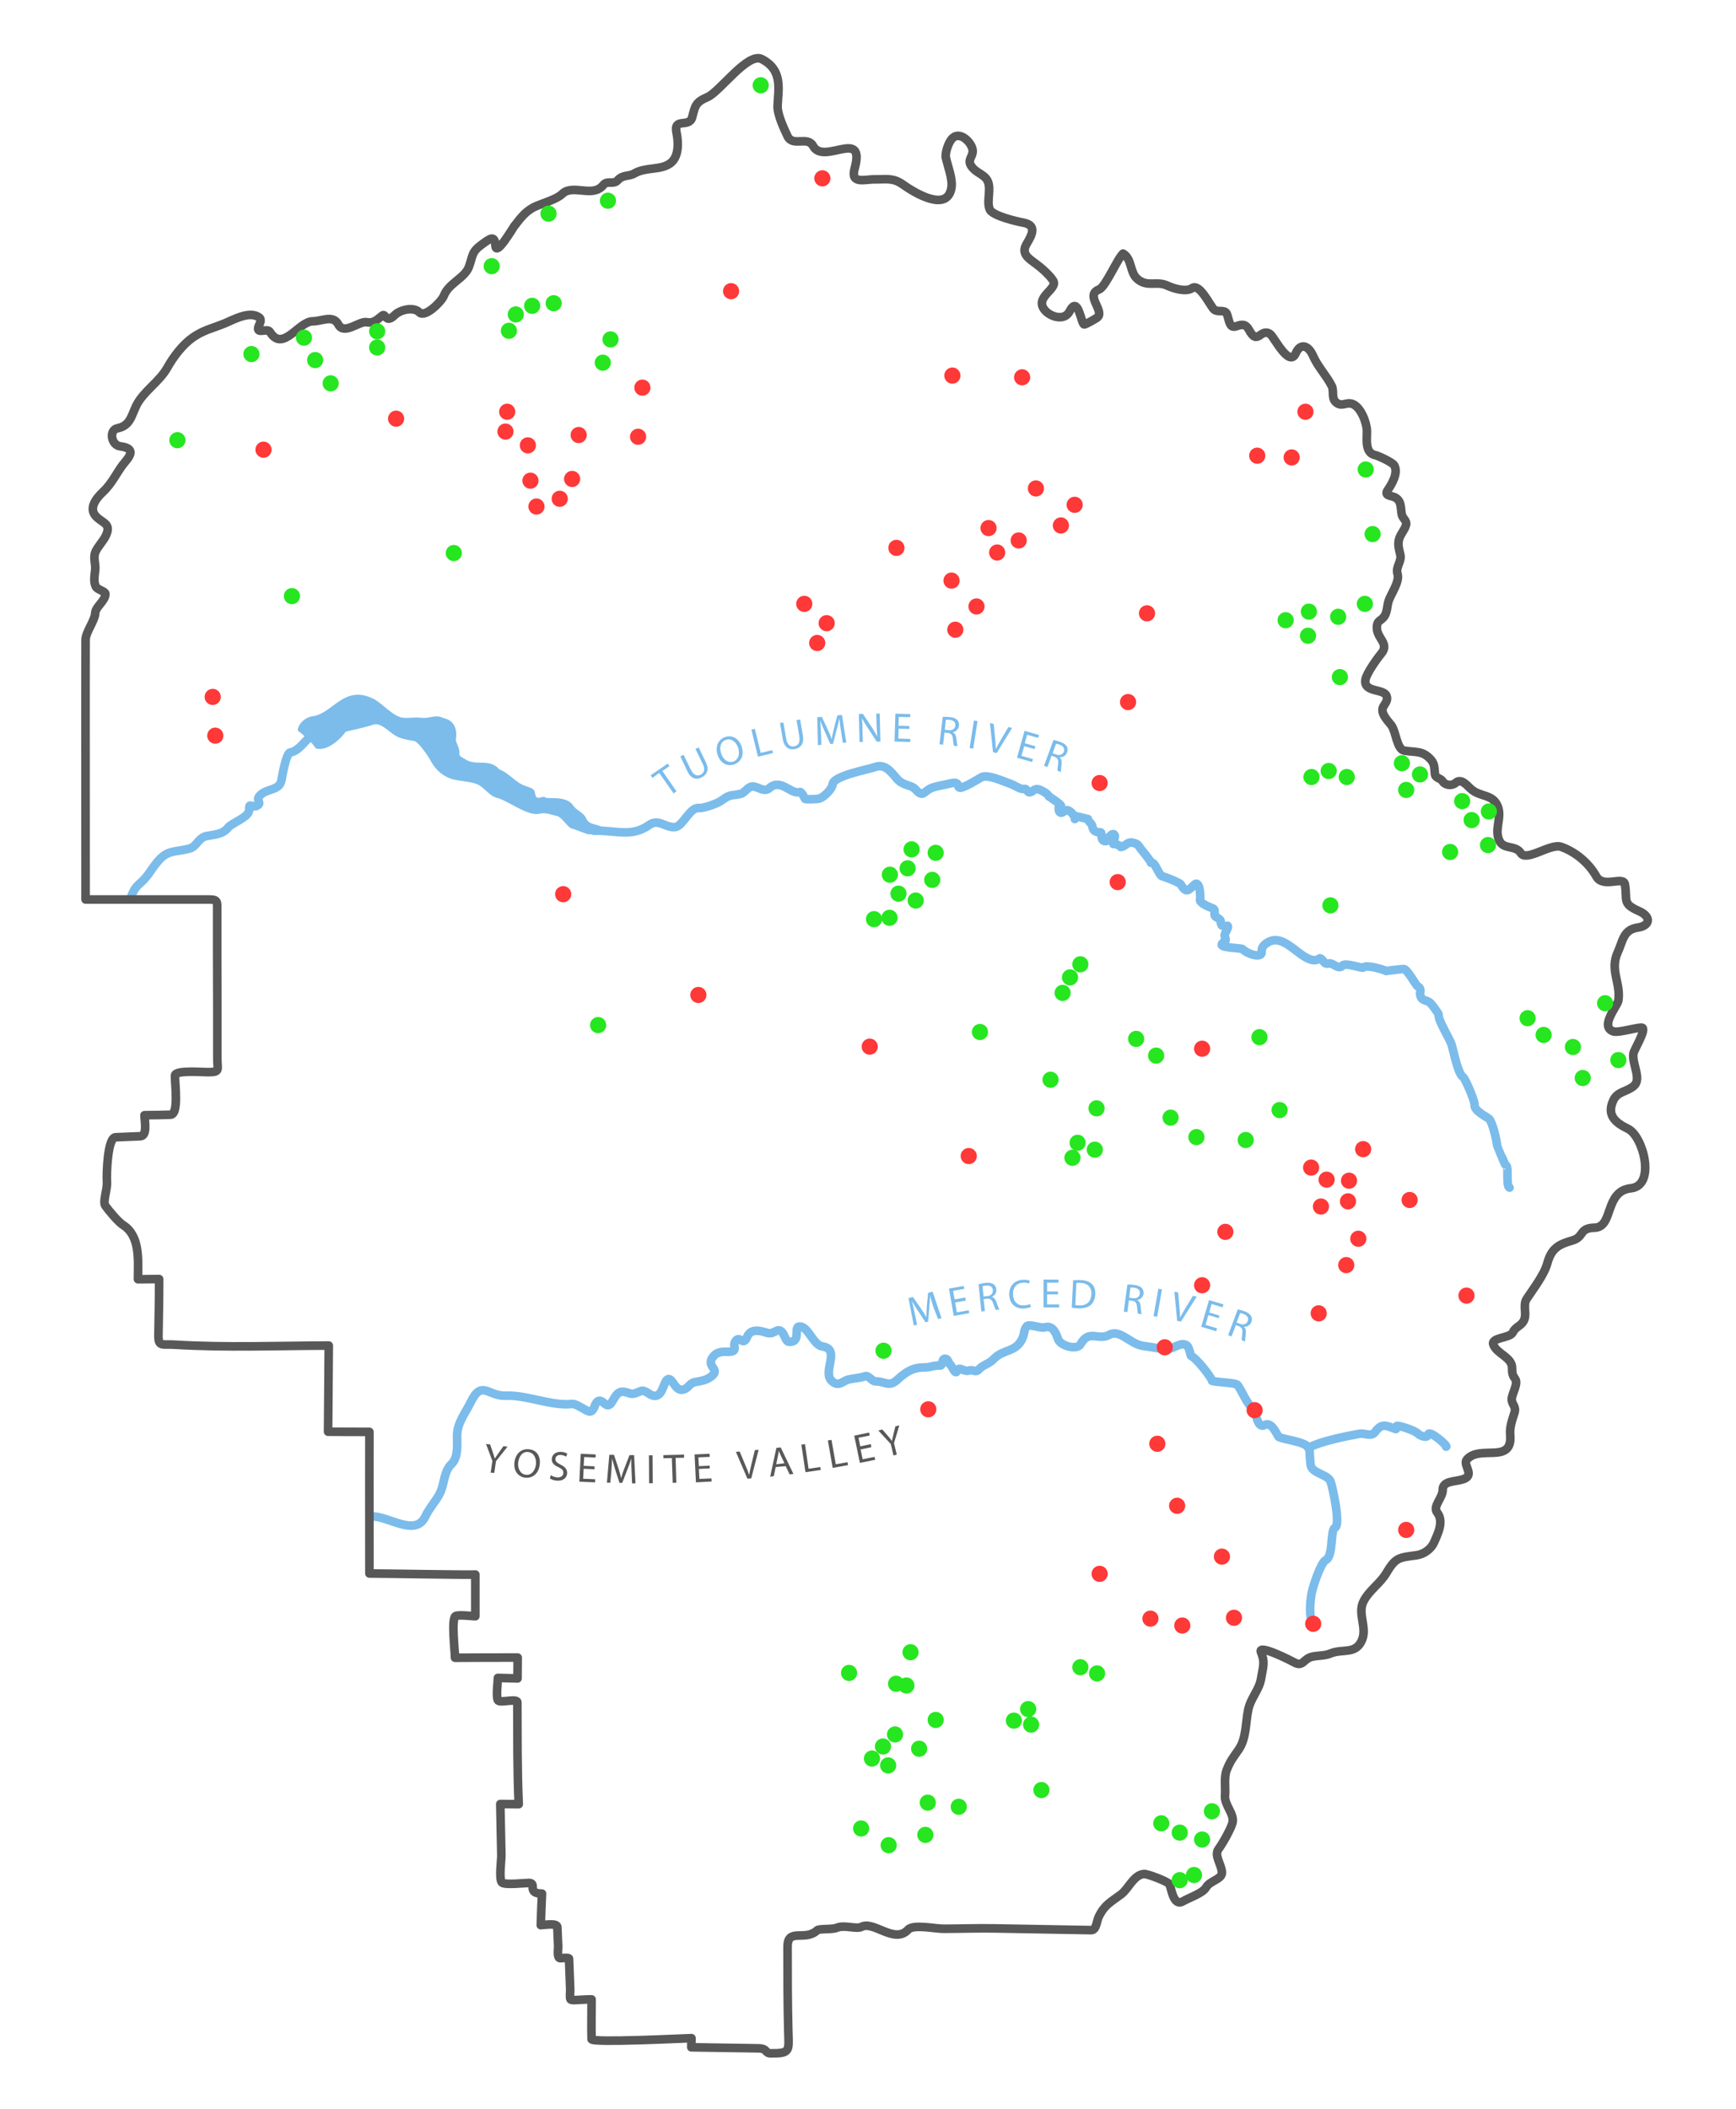 <?xml version="1.0" encoding="utf-8"?>
<!-- Generator: Adobe Illustrator 17.1.0, SVG Export Plug-In . SVG Version: 6.00 Build 0)  -->
<!DOCTYPE svg PUBLIC "-//W3C//DTD SVG 1.1//EN" "http://www.w3.org/Graphics/SVG/1.1/DTD/svg11.dtd">
<svg version="1.1" id="Layer_1" xmlns="http://www.w3.org/2000/svg" xmlns:xlink="http://www.w3.org/1999/xlink" x="0px" y="0px"
	 viewBox="0 0 1008 1224" enable-background="new 0 0 1008 1224" xml:space="preserve">
<g>
	<g>
		<path fill="#7BBCEB" d="M259.7,417.5c4.1,1.7,5.9,5.9,5,11.8c-0.2,1.7,2.5,4.8,2,8.3c-0.2,1.4,2.1,2.2,3.3,3c6.4,4.4,14-0.8,20,6
			c6.2,2.4,9.2,7.8,15.7,9.8c3.7,1.2,4.7,1.8,5,4.2c0.7,5,4.2,0.7,6,2.3c1.1,1,12.2-1.3,16,4.5c1.9,2.9,6.2,4.3,7.5,7.3
			c1.2,2.9,3.2,3.3,6.5,4.2c8.7,2.4-1.7,6-5,5.3c-0.1,0.4-8.3-3.1-9.7-3.3c-2.3-0.4-5.7-6.7-8.7-7.3c-3.4-0.7-6.4-2.2-10-1.3
			c-6.9,1.7-18.2-7.6-25-9.3c-4.4-1.1-7.4-6.5-11.7-8c-3.9-1.4-9.4-1.6-13.7-2.7c-4.8-1.2-9.9-5.1-12.7-10.5
			c-1.1-2.2-7.1-11.2-9.7-11.7c-3.9-0.7-7.8-1.1-11.4-3.4c-3.4-2.1-8.2-7.6-12.4-6.1c-4.2,1.5-8.2,2.2-16,4.1
			c-3.3,4.9-11.5,11.8-17.5,9.6c-1.8-3.8-11.5-11.3-10.3-10.2c0-3.8,4.2-7.8,8.8-8.4c11.6-1.6,18.1-18.6,35.1-10.1
			c5.3,2.6,11.3,10.3,17.2,11c3.5,0.4,7-0.5,10.3,0c4.1,0.6,7.3-1.3,10.8-0.7L259.7,417.5z"/>
		<path fill="none" stroke="#7BBCEB" stroke-width="5" stroke-linecap="round" stroke-linejoin="round" d="M180.8,427
			c-3.2,2.2-7.1,8.9-12.2,9.7c-2.5,0.4-4.7,13.6-5.2,16.3c-1.3,6.4-9.4,4.3-13.1,9.5c-1.6,2.3,2.2,3.7-1.4,5.3
			c-2.4,1.1-4.5-2.3-4.2,2c0.3,4.5-10.2,7.8-12.3,10.6c-3,3.9-7.9,4-12.2,4.8c-5.3,1-5.8,6.3-10.4,7.4c-8.2,2.1-12.4,0.6-18,7.2
			c-4.4,5.1-5.5,8.6-10.5,12.9c-1.7,1.5-2.9,2.7-4.2,5.5c-1.7,3.7,0.3,0-0.7,3.4"/>
		<path fill="none" stroke="#7BBCEB" stroke-width="5" stroke-linecap="round" stroke-linejoin="round" d="M344.9,482.2
			c12.3-0.5,21.7,4.1,32.1-3.4c5.5-3.9,9.8,2.1,15.3,1.2c4.3-0.7,8.3-11.5,13.4-11c2.5,0.3,10.8-2.5,13.3-4.4
			c5.4-3.9,5.2-2.5,11-3.8c2.5-0.6,4.2-4.2,6.9-4.3c3.7,0,6.6,3.8,10,0.8c6.5-5.7,12.4,4.1,17.6,2.4c0.9-0.3,2.6,3.5,3,4
			c0.3,0.5,7.6,0,7.2,0c3.5-0.2,8.7-6.2,8.7-8.3c0.2-5.1,20.2-8.6,24.7-10.2c5.6-2,9,2.4,12.6,6.7c3.6,4.3,8.4,3.5,10.8,6.2
			c4.9,5.5,4.7,0.8,10.1-1c3.3-1.1,6.9-1.5,10.3-2.4c5.8-1.4,3.6,2.2,5.4,2.5c2.3,0.3,10.5-4.9,12.6-6.1c3.5-1.9,13.4,2.7,17.2,4
			c2.2,0.8,5.5,3.3,7.7,2.8c1.5-0.3,1.6,2,3,2c1.7-0.1,2.4-1.8,4.3-1.9c1.3-0.1,6.5,2.5,6.9,4.3c-0.1-0.3,10,6.5,6.2,5.4
			c-0.8-0.3-1.1,6.6,2.9,3c2.5-2.2,6.9,3.9,6,4.7c0.3-0.7,0.8-1.2,1.5-1.5c-0.2,0,6.1,1.5,6.1,1.5c0.1,1.6,2.3,2.3,2.6,4.4
			c0.6,4.1,4.8,3,5,3.4c0.6,1.6-0.4,5.3,3,5c-0.3,0,3.7-5.9,4.9-3.5c0.8,1.5-1.6,4.1-0.7,5.2c-1-1.2,6,1.8,4.2,1.7
			c2.6,0.1,3.6-3.3,7.1-2.5c3.4,0.8,3.2,1.9,4.9,4c0.5,0.6,6.1,7.4,5.6,7.7c2.5-1.1,4.4,7.5,6.8,7.9c1,0.1,9.9,3.6,10.5,4.6
			c3.2,5.6,4.6,3.3,7.9,0.2c3.2-3,3.7,7,3.3,8.6c-0.5,2.2,5.7,4.4,7.5,5.2c2,0.9,0,3.8,1.6,4.8c4.7,2.7,1.9,2.2,3.5,5
			c1.1,0.6,2.2,0.7,3.3,0.2c1.3,0.7-2.1,4.7-1.6,6c1.8,4.3-1.3,2.8-1.7,5c-0.3,1.9,11.4,1.9,12.1,2.6c1.7,1.9,6.6,3.9,9.1,3.6
			c3.7-0.5,0.3-3.3,3.8-6.3c10.3-8.7,19.2,8.1,28.3,9.1c1.4,0.1,2.6-0.3,3.7-1.1c2.4,0.8,2,3.8,5.1,3c2.4-0.6,5.8,3.9,7.9,1.3
			c1.7-2.1,11.7,1.8,12.2,1.1c1.2-1.8,10.7,0.7,13.3,2c-0.2-0.1,10.1-1.3,9.8-1.1c1.9-1.2,7.5,9.7,8.5,10c1.5,0.8,1.9,2.1,1.3,4
			c0.6,4.6,2.4,3.4,5.5,5.2c1,0.6,5.5,6.8,5.4,7.3c-0.8,2.7,6.6,14.1,7.6,17.8c1,3.4,3.6,16.7,6.5,18.3c1.2,0.7,6.9,14,6.7,16.1
			c-0.4,3.7,7.5,7.2,8.5,8.3c1.9,2,4.2,11.7,4.6,15.3c0,0.2,4.7,11.5,4.9,11.5c2.3,0-0.1,12,2.3,13"/>
	</g>
	<g>
		<path fill="none" stroke="#7BBCEB" stroke-width="5" stroke-linecap="round" stroke-linejoin="round" d="M760.9,839.8
			c6.6-3.3,19.7-6,28.4-7.6c3.4-0.6,6.8,2.1,9.2-1.1c4.2-5.7,6.8-3.3,12-1.6c0.4-0.6,0.6-1.2,0.7-1.9c1.9-0.1,10.6,2.8,12.2,4.6
			c0.9,1,5.5,3,5.9,0.4c0.5-2.9,11.6,6.7,10.4,7.1"/>
		<path fill="none" stroke="#7BBCEB" stroke-width="5" stroke-linecap="round" stroke-linejoin="round" d="M215.5,880.2
			c9.8-0.6,25.6,12.2,31.4,0.1c2.3-4.9,6.3-9.1,8.6-13.7c2.6-5.3,2.1-12.5,6.7-16.9c4-3.8,3.2-11.4,3.2-16.3
			c0-7.6,4.9-13.3,7.9-19.5c6.5-13.3,10-3.4,20.3-3.8c12.7-0.5,26.2,6.1,38.6,4.8c2.9-0.3,9.1,5.2,10.9,4.3c2.2-1,2-4.3,3.8-5.7
			c2.8-2.1,4.7,3.8,7.3,1.6c2.3-2,3.5-8.3,8.4-7.2c4.7,1,3.5,2.1,9.2-0.4c3-1.3,5.3,2.7,8.4,2.7c5.3,0.1,5.1-10.5,8.4-9.7
			c2.4,0.5,3.8,7.6,8.6,5.9c3-1.1,3.1-3.7,6.8-4.3c2.6-0.4,5.4-0.9,7.7-2.3c8.2-5-2.2-6,2.1-12c2.2-3.1,5.1-3.3,9-3.2
			c6.7,0,1.7-3.5,4.6-6.6c2.5-2.7,4.1,3.6,6.4-2c2-4.9,7.2-3.8,11.2-2.5c4.3,1.5,5.7-2.5,8.3-1c2.4,1.4,2.6,6.2,4.8,6.3
			c7.2,0.5,2.8-8.2,5.7-8.8c5.3-1,8.2,10.7,13.7,11.5c10.9,1.6-0.2,14.7,5.4,20c4,3.8,6.3,0.1,9.8-0.8c3.2-0.8,6.5-0.8,9.6-1.9
			c2.1-0.7,3.9,3,6.2,3c5.3-0.1,7.7,3.6,12.6-1c4.9-4.5,8.8-7.1,15.7-7.1c3.5,0,5.4-1.3,9-1.1c2.1,0.2,0.6-5,3.7-3.8
			c1.1,0.4,1.4,2.8,2.6,3.6c0.6,0.9,1.2,1.9,1.7,2.9c2,3,1.7-0.8,3.3-0.8c1.3,0,3.7,1.7,5.5,1c2.4-0.9,3.9,1.5,5.7-0.6
			c2.5-2.8,6-3.2,8.7-6.1c5.5-5.9,13.1-3.7,16.7-12.1c1.4-3.2,0.6-4.4,2.4-6.8c1.3-1.8,8,1.3,10.7,0.5c4.7-1.4,6.6,4,7.6,7
			c1.4,3.7,11,6.6,13.1,2.7c4.8-8.7,10.3-1.8,16.5-5.3c6.4-3.5,12.1,5.3,19.7,6.4c4.4,0.6,8.2,1.2,12.4,2c3.6,0.7,8.8-3.9,11.8-2.8
			c2,0.2,2.4,2.2,3.6,6.5c2.8,1.1,11.6,11.9,12.3,14.6c3,0.9,13.8,1,14.8,2.4c2.8,3.9,5.3,10.8,8.9,13.7c2.1,1.7,2.2,12,6.9,9.5
			c3.7-2,6.5,4.4,7.9,6.7c0.9,1.5,15.5,2.8,17.1,6.2c1.2,1.8,1.1,2.6,1.1,4c0,0.7,0.4,6,0.6,6.8c1.2,4.5,10.2,5,11.6,9.4
			c1.2,3.8,5.9,24.9,2.4,26.6c-2.8,1.4-0.7,16.4-5.3,18.7c-3,1.5-7.5,15.7-8.1,18.8c-0.8,3.9-1.6,11.8-0.3,15.5"/>
	</g>
</g>
<path fill="none" stroke="#585858" stroke-width="5" stroke-linecap="round" stroke-linejoin="round" stroke-miterlimit="10" d="
	M527.3,1120c-7.8,8.6-20-5.3-27.1-1.6c-3,1.5-9.9-1.3-14.2,0.5c-2.8,1.2-10.3,0.4-11.5,1.5c-7.1,6.7-17.3-1.8-17.2,9.7
	c0,16,0,31.9,0.4,47.9c0.3,12.4,1.6,13.9-10.1,13.8c-3.7,0-1.6-2.8-7.3-2.9c-13-0.2-25.9-0.4-38.9-0.6c0-1.8,0.1-3.5,0.1-5.3
	c-4.1,0.1-57.9,2.8-58,0.6c-0.2-4.7,0-17.4,0-23.1c-7,0-11.3,0.9-12.2,0c-0.6-0.6-0.2-4.7-0.2-5.4c-0.2-6.1-0.5-12.1-0.7-18.2
	c0-0.9-4.3-0.3-5.1-0.3c-2,0-1.2-5.2-1.2-6.7c-0.2-3.8-0.3-7.6-0.5-11.4c-0.1-2.5-7.4-1.2-9.6-1.1c0.2-6.1,0.4-12.2,0.7-18.3
	c-9.1-0.1-2.7-6.1-7.5-6.2c-2.4,0-14.4,1.4-15.8-0.3c-1.8-2.1-0.2-13.2-0.3-15.8c-0.2-9.9-0.4-19.8-0.6-29.7c3.6,0,7.1,0.1,10.7,0.1
	c-0.9-19.7-0.7-39.4-0.8-59.1c0-2.5-9.6,0.4-11.1-1c-1.5-1.4-0.2-11-0.2-13.2c3.8,0.1,7.6,0.2,11.4,0.3c0-4,0.1-8.1,0.1-12.1
	c-12.1,0-24.3,0-36.4,0.1c0-3.5-2.2-22.1,0.2-24.1c1.3-1.1,9.9,0,11.6,0c0-7.8,0-18.5,0-24.2c-5.7,0.3-51.1-0.6-61.5-0.6
	c-0.1-38.5,0-76.1,0-82.2c-8,0-16,0-24-0.1c0.1-16.7,0.3-33.3,0.4-50c-29.7,0.1-59.7,1.3-89.4-0.5c-7.4-0.5-9.7,1.6-9.5-5.9
	c0.2-10.7,0.4-21.5,0.4-32.2c-4.1,0-8.2,0.1-12.3,0.1c0.1-11.6,1.3-25.2-8.7-31.5c-2.8-1.8-8.3-8.4-10.2-11.1
	c-1.7-2.4,1.2-9.3,0.9-13.9c-0.3-4.5,0.3-25.7,5-25.9c4.8-0.2,9.6-0.4,14.4-0.6c4.3-0.2,2.4-9.2,2.4-12.2c4.3,0,13.3-0.2,15.1-0.3
	c5-0.1,2.5-18,2.6-22.7c0-3.4,16.4-1.9,19.7-2c6.6-0.1,4.9-1.3,4.9-7.6c0-20.6,0-41.3-0.1-61.9c0-8,0-16.1,0-24.1
	c0-5,0.6-6.6-4.4-6.6c-25.8,0-58.4,0-72,0c0-71.1-0.1-118.4,0-150.7c0-4.5,5.4-11.1,5.6-15.6c0.2-3.7,6-7.1,5.9-11.1
	c0-1.5-4.6-2.4-5.5-4.1c-1.6-3-0.7-6.8-0.4-10c0.3-3.5-1.3-6.8,0.1-10.2c1.6-3.6,4.6-6.2,6.2-9.8c2.9-6.5-1.5-6.8-5.4-10.4
	c-5.3-4.9-0.3-11,3.5-14.6c6-5.6,8.1-11.9,13.2-17.8c4.8-5.6,3.3-7.9-3.3-8.8c-5-0.7-6.5-9.4-1.4-10.4c7.4-1.5,8-7.1,11-13.3
	c4.2-8.3,13.2-13.5,17.9-21.8c3.6-6.4,8.8-13.3,14.7-17.5c6.5-4.5,11-5.2,18.4-8.2c5.2-2.1,14.6-7.6,20.2-3.6c2.1,1.5,0,4.1-0.4,5.7
	c-1.1,4.3,5.2,0.3,6.7,2.7c7.5,12.3,16.6-6.1,24.9-6.1c5.3,0,11.8-4,14.9,1.9c3.3,6.2,12-2.1,16.3-1.4c4.4,0.8,6.2-1.6,9.3-3.9
	c1.9-1.4,1.8,5,7.1-0.2c3.3-3.3,11.2-4.9,14.3-1.6c3.3,3.4,13-6.4,14.2-9.6c2.8-7.4,12.2-10.2,14.6-16.9c2.5-6.9,1.3-8.5,8-13.3
	c4.5-3.2,7-5.2,7.4,1.2c0.4,6.2,9.8-9.9,10.8-11.3c3.9-5,6.8-9.1,12.7-11.7c4.3-1.9,12-4,15.2-7.1c6.3-6.1,17.8,2.5,23.9-5.2
	c2.3-2.9,6,0,8.4-2.8c3.1-3.4,6.2-1.9,9.8-4c6.5-3.7,14.7-1.7,20.4-5.6c5.5-3.7,5.1-12.5,3.9-18.1c-1.8-8.9,7.4-2.5,9.1-8.8
	c1.8-6.7,1.8-8.7,9-11.8c7.1-3.1,23.4-26.2,31.4-22c12.4,6.4,9.6,17.3,9.2,27.2c-0.2,4.8,3.7,13.2,5.8,17.6
	c3.1,6.3,11.6-0.3,14.8,5.6c6.1,11.5,30.8-11,24.1,13.3c-2.5,9.2,6.1,6,11.8,6.1c6.2,0.1,10.5-1.1,16.1,2.9
	c7.3,5.2,25.7,16.2,28.3,2.3c1-5.4-2.2-12.9-3.3-18.3c-0.1-3.3,1.9-9.1,4.2-11c4.5-4,11.5,3.3,11.5,7.7c0,3.5-3.2,5-0.9,8.6
	c2,3.1,5.1,4.1,7.8,6.4c5.3,4.7,0.6,13.3,3,18.9c1.6,3.7,15.9,7,19.3,7.6c8.3,1.5,5.3,7,2.1,12.4c-3.3,5.6,0.9,8.2,5.1,11.3
	c3.1,2.2,8.3,6.8,10.3,10c3.1,5-11.6,9.6-4.6,17.4c3.3,3.7,11.2,6.1,14.1,0.5c5.1-10,6.6,7,8.5,7.5c0.7,0.2,7.8-3.8,8.2-4.5
	c2.9-4.3-7.7-12.6,0.5-15.8c3.7-1.4,10.5-17.7,13.9-20.8c5.3,3,3.8,11.1,8.4,14.8c5.9,4.9,10.9,0.9,17.1,3.7c3.6,1.7,11,4,14.5,1.6
	c4.5-3.2,10.5,10.2,12.8,12.3c2.1,1.9,6-0.1,7.3,2.3c1.1,2.1,1.1,4.7,2.4,6.7c2.2,3.5,7.1-3.7,10.6,2.8c5.2,9.8,6.7-1.5,12.4,2.6
	c2.2,1.6,11,19.7,14.8,11c2.8-6.3,7.4-4.3,9.9,1.3c2.9,6.7,7.9,11.6,11,17.8c1.4,2.9-0.3,6.7,2.2,9.2c3.5,3.3,6-0.1,9.6,1.1
	c5,1.6,8.5,10.9,8.6,15.7c0.1,4.6-1.4,12.9,4.9,14.1c1.9,0.4,9.9,4.2,10.9,5.8c2.6,4.5-1.3,10.9-3.8,14.6c-2,3,1.6,3.1,3.3,3.7
	c5.2,1.8,4.1,6.7,5,10.6c0.5,2.1,3.1,3.4,2.4,5.8c-0.8,3.1-3.5,5.5-4.2,8.9c-0.6,3.1,0.2,5.4,0.9,8.4c0.9,4-2.9,7-1.6,11.2
	c1.3,4.5-3.8,11.4-5.2,15.6c-1,3.1-0.7,6.9-2.9,9.5c-1.9,2.2-3.7,1.9-3.9,5.4c-0.5,6.8,7.6,9.6,2.5,15.7c-2.5,3-8.4,11.3-9.1,14.9
	c-1.5,7.9,10.5,5.2,12.2,9.6c1,2.6-0.8,4.3-1.9,6.3c-2,3.7,2.7,8.2,4.7,10.8c2.7,3.6,3.1,13.9,7.5,14.7c6.4,1.1,10.7-0.3,15.6,5.4
	c2.2,2.6,1.8,5.1,2.2,8.2c0.3,2.5,3.3,2.3,4.4,4.1c1.5,2.5,5.5,2.9,7.6,1c3.5-3.1,7.1,2.2,9.3,3.9c5.5,4.5,12.5,2.5,15.3,10.1
	c2.4,6.7-2.6,13.5,1.1,20.1c2.5,4.5,9.3,2.1,12.1,6.6c3.2,5.3,17.3-5.7,23.4-3.6c8.4,2.9,16.2,9.5,20.5,17.2
	c4,7.1,15.7-0.5,16.6,4.6c1.6,9.4-1.9,11.1,8.3,15.6c7.2,3.2,6.3,8.5-0.9,9.5c-8.4,1.2-8.6,7.9-11.6,14.4
	c-4.7,10.3,1.9,17.8,0.4,27.9c-0.5,3.3-11.2,15.3-2.8,18c3.1,0.9,15.7-3,16.8-2.1c2,1.6-4.9,12.8-5.2,14.7
	c-1.2,5.7,4.8,14.7,0.4,18.8c-3.9,3.6-9.7,3.3-12.1,8.5c-3.9,8.4,0.6,12.8,8.5,16.6c8.8,4.2,16.4,32.9,1.7,34.5
	c-15.6,1.7-9.9,22.7-21.2,22.9c-9.1,0.2-5.8,5.4-12.8,7.4c-8.1,2.3-12.2,4.6-14.6,13.4c-1.8,6.5-7.9,14.4-11.8,20.3
	c-2.4,3.5-0.3,7.8-1.3,11.5c-1.2,4.5-5.2,4.4-6.9,8.2c-1.6,3.4-12.8,2.8-11.3,7c2,5.6,11.1,7.3,10.9,13.9c0,2.8,0.2,3.9,1.8,6.1
	c1.9,2.6-1.8,8.5-2,11.4c-0.2,3.7,2.9,4.2,1.5,8.5c-1.3,3.9-2.8,8.3-2.4,12.5c1.5,17.4-17.8,5.5-25.2,14.4
	c-2.6,3.1,5.1,9.1-2.2,11.4c-5.1,1.6-11.8,0.8-11.8,6.2c0.1,4.5-6,9.5-3.2,13.1c4,5.2,0.5,12.1-1.9,17.5c-1.6,3.6-5.7,6.7-10,7.3
	c-10.2,1.4-12.2,1.1-17.6,10.3c-3.6,6.1-10,10.1-13.2,16.3c-3.8,7.2,2.2,15.3-1,22.7c-3.7,8.5-11.1,4.8-18.2,7.7
	c-3.6,1.5-7.1,1.1-10.7,1.9c-5.2,1.2-5.3,6.2-10.4,3.3c-1-0.6-21.5-11.1-19.3-5.9c2.5,6,1.2,8.2,0,15.5c-1,6.2-6,11.2-7.4,17.8
	c-1.6,7.4-1,16.5-5.5,23.1c-3.4,5-4.7,6.2-7,11.9c-1.7,4.3-0.6,10.1-1,15.1c-0.4,5.4,5.8,10.7,4.3,15.8c-1.2,3.9-5.6,11.7-8.1,15.1
	c-2.7,3.7,1.9,9,2,13.6c0.1,3.9-7,4.7-9.2,8.6c-1.9,3.4-10.1,6.1-13.5,8.1c-5.3,3.1-6.6-7-7.7-9.9c-0.6-1.5-13.1-6.2-14.8-6
	c-6.1,0.5-9,8.6-13.3,11.8c-6.1,4.6-9.6,6-13,13c-1.3,2.6-1.3,7.9-4.5,7.8c-18.6-0.3-37.2-0.7-55.7-1c-10-0.2-19.9,0.2-29.8,0.2
	C543.4,1119.6,530.3,1116.7,527.3,1120"/>
<path fill="none" stroke="#58585B" stroke-width="5" stroke-miterlimit="10" d="M186.2,719.7"/>
<g>
	<path fill="#7BBCEB" d="M382.8,448.7l-4,2.8l-1-1.5l9.9-6.8l1,1.5l-4.1,2.8l8.2,11.8l-1.7,1.2L382.8,448.7z"/>
	<path fill="#7BBCEB" d="M396.9,438.1l4.2,8.6c1.6,3.3,3.7,3.9,5.6,3c2.2-1,2.9-3.1,1.3-6.4l-4.2-8.6l1.9-0.9l4.1,8.5
		c2.2,4.5,0.7,7.4-2.5,9c-3,1.4-6.1,0.8-8.2-3.7l-4.1-8.6L396.9,438.1z"/>
	<path fill="#7BBCEB" d="M430.6,433.2c1.8,5.3-0.5,9.2-4.4,10.5c-4,1.4-7.9-0.8-9.5-5.4c-1.6-4.9,0.3-9.1,4.4-10.5
		C425.2,426.4,429,428.7,430.6,433.2z M418.8,437.5c1.1,3.3,3.9,5.6,7,4.5c3.1-1.1,3.9-4.5,2.8-8c-1-3-3.7-5.7-7-4.6
		C418.2,430.5,417.6,434.1,418.8,437.5z"/>
	<path fill="#7BBCEB" d="M436.3,423.5l2-0.5l3.4,14l6.7-1.6l0.4,1.7l-8.7,2.1L436.3,423.5z"/>
	<path fill="#7BBCEB" d="M454.9,419.4l1.6,9.4c0.6,3.6,2.5,4.8,4.6,4.4c2.4-0.4,3.6-2.2,3-5.8l-1.6-9.4l2.1-0.4l1.6,9.3
		c0.8,4.9-1.4,7.3-4.8,7.9c-3.3,0.6-6-0.9-6.9-5.8l-1.6-9.4L454.9,419.4z"/>
	<path fill="#7BBCEB" d="M488.3,424.2c-0.3-2.2-0.7-4.9-0.9-6.9l-0.1,0c-0.4,1.9-0.8,4-1.5,6.3l-2.1,8.1l-1.6,0.1l-3.3-7.4
		c-1-2.2-1.8-4.2-2.5-6.1l0,0c0.1,2,0.3,4.7,0.4,7.1l0.2,6.9l-2,0.2l-0.4-16.2l2.7-0.2l3.5,7.5c0.9,1.9,1.6,3.6,2.1,5.3l0.1,0
		c0.3-1.7,0.7-3.5,1.2-5.6l2.1-8.1l2.7-0.2l2.5,16l-2,0.2L488.3,424.2z"/>
	<path fill="#7BBCEB" d="M499.1,430.6l-0.4-16.2l2.3-0.1l5.4,8.1c1.2,1.9,2.2,3.5,3,5.2l0,0c-0.2-2.2-0.3-4.1-0.4-6.6l-0.2-6.8l2,0
		l0.4,16.2l-2.1,0.1l-5.3-8.1c-1.2-1.8-2.3-3.6-3.2-5.3l-0.1,0c0.2,2,0.3,4,0.3,6.7l0.2,6.9L499.1,430.6z"/>
	<path fill="#7BBCEB" d="M528.1,423.1l-6.3-0.2l-0.2,5.8l7,0.2l-0.1,1.8l-9.1-0.3l0.5-16.2l8.7,0.3l-0.1,1.8l-6.6-0.2l-0.2,5.1
		l6.3,0.2L528.1,423.1z"/>
	<path fill="#7BBCEB" d="M547.4,416.1c1.1-0.1,2.6,0,4,0.1c2.2,0.2,3.6,0.8,4.5,1.8c0.7,0.8,1.1,2,0.9,3.2c-0.2,2.1-1.7,3.4-3.5,3.8
		l0,0.1c1.2,0.6,1.8,1.8,2,3.5c0.3,2.3,0.5,3.9,0.7,4.5l-2.1-0.2c-0.2-0.5-0.4-1.9-0.6-4c-0.2-2.3-1-3.2-2.9-3.5l-2-0.2l-0.8,7
		l-2.1-0.2L547.4,416.1z M548.6,423.6l2.1,0.2c2.2,0.3,3.8-0.8,4-2.6c0.2-2.1-1.2-3.2-3.4-3.4c-1-0.1-1.7-0.1-2.1,0L548.6,423.6z"/>
	<path fill="#7BBCEB" d="M567.6,418.5l-2.5,16l-2.1-0.3l2.5-16L567.6,418.5z"/>
	<path fill="#7BBCEB" d="M576.6,436.6l-1.8-16.9l2.2,0.5l0.8,8.3c0.2,2.3,0.4,4.3,0.4,6.3l0,0c0.8-1.7,1.9-3.6,3-5.5l4.3-7.3
		l2.2,0.5l-9,14.6L576.6,436.6z"/>
	<path fill="#7BBCEB" d="M600.8,434.8l-6.1-1.7l-1.6,5.6l6.7,1.9l-0.5,1.7l-8.8-2.5l4.4-15.6l8.4,2.4l-0.5,1.7l-6.4-1.8l-1.4,4.9
		l6.1,1.7L600.8,434.8z"/>
	<path fill="#7BBCEB" d="M611.7,429.5c1.1,0.2,2.5,0.6,3.9,1.1c2.1,0.8,3.3,1.6,3.9,2.8c0.5,1,0.6,2.1,0.1,3.3
		c-0.7,2-2.5,2.9-4.3,2.8l0,0.1c1,0.8,1.3,2.2,1.1,3.9c-0.3,2.3-0.4,3.9-0.3,4.6l-2-0.7c-0.1-0.5,0-2,0.3-4c0.3-2.3-0.2-3.3-2-4.1
		l-1.8-0.7l-2.4,6.6l-2-0.7L611.7,429.5z M611.2,437.2l2,0.7c2.1,0.8,3.8,0.1,4.5-1.6c0.7-2-0.4-3.3-2.5-4.1c-0.9-0.3-1.7-0.5-2-0.5
		L611.2,437.2z"/>
</g>
<g>
	<path fill="#7BBCEB" d="M542.1,759c-0.7-2.1-1.5-4.7-2-6.7l-0.1,0c0,2-0.2,4.1-0.4,6.5l-0.7,8.3l-1.5,0.4l-4.5-6.8
		c-1.3-2-2.5-3.9-3.4-5.6l0,0c0.5,2,1.1,4.6,1.6,7l1.4,6.8l-1.9,0.5l-3.1-15.9l2.6-0.7l4.7,6.8c1.2,1.7,2.2,3.3,3,4.8l0.1,0
		c0-1.7,0.1-3.5,0.2-5.7l0.8-8.3l2.6-0.7l5.2,15.4l-2,0.5L542.1,759z"/>
	<path fill="#7BBCEB" d="M560.8,754.9l-6.2,1.1l1,5.7l6.9-1.2l0.3,1.7l-9,1.6l-2.8-15.9l8.6-1.5l0.3,1.7l-6.5,1.1l0.9,5l6.2-1.1
		L560.8,754.9z"/>
	<path fill="#7BBCEB" d="M568.2,745.4c1-0.3,2.5-0.6,3.9-0.8c2.2-0.2,3.7,0,4.8,0.8c0.9,0.6,1.5,1.7,1.6,2.9
		c0.2,2.1-0.9,3.7-2.6,4.4l0,0.1c1.3,0.3,2.2,1.4,2.7,3c0.8,2.2,1.3,3.7,1.7,4.3l-2.1,0.2c-0.3-0.4-0.8-1.8-1.5-3.7
		c-0.7-2.2-1.7-2.9-3.6-2.8l-2,0.2l0.8,7l-2.1,0.2L568.2,745.4z M571.1,752.5l2.1-0.2c2.2-0.2,3.5-1.6,3.3-3.5
		c-0.2-2.1-1.8-2.8-4-2.6c-1,0.1-1.7,0.3-2,0.4L571.1,752.5z"/>
	<path fill="#7BBCEB" d="M598.6,758.5c-0.7,0.4-2.3,0.9-4.2,1c-4.6,0.2-8.1-2.5-8.4-7.8c-0.3-5.1,3-8.7,8-8.9c2-0.1,3.3,0.3,3.9,0.5
		l-0.4,1.7c-0.8-0.3-2-0.6-3.3-0.5c-3.8,0.2-6.2,2.7-6,7c0.2,4,2.6,6.4,6.5,6.2c1.3-0.1,2.6-0.4,3.4-0.8L598.6,758.5z"/>
	<path fill="#7BBCEB" d="M614.2,751.3H608v5.8l7,0v1.8h-9.1l0-16.2l8.7,0l0,1.8H608l0,5.1h6.3V751.3z"/>
	<path fill="#7BBCEB" d="M623.1,743.1c1.3-0.1,2.8-0.2,4.5-0.1c3,0.1,5.1,1,6.4,2.3c1.4,1.4,2.1,3.3,2,5.9c-0.1,2.6-1.1,4.8-2.6,6.2
		c-1.6,1.4-4.1,2.1-7.3,2c-1.5-0.1-2.7-0.2-3.8-0.4L623.1,743.1z M624.4,757.5c0.5,0.1,1.3,0.2,2.1,0.2c4.5,0.2,7-2.2,7.2-6.5
		c0.2-3.8-1.8-6.3-6.2-6.6c-1.1-0.1-1.9,0-2.5,0.1L624.4,757.5z"/>
	<path fill="#7BBCEB" d="M654.6,745.6c1.1-0.1,2.6,0,4,0.2c2.2,0.3,3.6,0.9,4.5,1.9c0.7,0.8,1,2,0.9,3.2c-0.3,2.1-1.8,3.3-3.6,3.7
		l0,0.1c1.2,0.6,1.8,1.8,1.9,3.5c0.2,2.3,0.4,3.9,0.6,4.6l-2.1-0.3c-0.2-0.5-0.4-1.9-0.6-4c-0.2-2.3-0.9-3.2-2.8-3.5l-1.9-0.3
		l-0.9,6.9l-2.1-0.3L654.6,745.6z M655.7,753.2l2.1,0.3c2.2,0.3,3.8-0.7,4-2.6c0.3-2.1-1.1-3.2-3.3-3.5c-1-0.1-1.7-0.1-2.1-0.1
		L655.7,753.2z"/>
	<path fill="#7BBCEB" d="M674.7,748.4l-2.8,15.9l-2.1-0.4l2.8-15.9L674.7,748.4z"/>
	<path fill="#7BBCEB" d="M683.5,766.6l-1.6-16.9l2.2,0.5l0.7,8.3c0.2,2.3,0.4,4.3,0.4,6.3l0,0c0.9-1.7,2-3.6,3.1-5.5l4.4-7.2
		l2.2,0.5l-9.2,14.5L683.5,766.6z"/>
	<path fill="#7BBCEB" d="M707.6,765.1l-6-1.8L700,769l6.7,2l-0.5,1.7l-8.7-2.6l4.5-15.5l8.4,2.5l-0.5,1.7l-6.4-1.9l-1.4,4.9l6,1.8
		L707.6,765.1z"/>
	<path fill="#7BBCEB" d="M718.7,760c1.1,0.2,2.5,0.6,3.9,1.1c2.1,0.8,3.3,1.7,3.9,2.9c0.5,1,0.6,2.2,0.1,3.3c-0.8,2-2.5,2.9-4.3,2.8
		l0,0.1c1,0.8,1.3,2.2,1.1,3.9c-0.3,2.3-0.5,3.9-0.4,4.6l-2-0.8c-0.1-0.5,0.1-1.9,0.3-4c0.3-2.3-0.2-3.3-1.9-4.1l-1.8-0.7l-2.5,6.6
		l-2-0.7L718.7,760z M718,767.6l2,0.8c2.1,0.8,3.8,0.1,4.5-1.6c0.7-2-0.4-3.3-2.4-4.1c-0.9-0.4-1.7-0.5-2-0.5L718,767.6z"/>
</g>
<g>
	<path fill="#585858" d="M284.9,854.8l1-6.8l-3.7-9.9l2.4,0.3l1.6,4.7c0.4,1.3,0.8,2.3,1.1,3.5l0,0c0.6-1,1.3-1.9,2.1-3.1l2.9-4.1
		l2.4,0.3l-6.7,8.4l-1,6.8L284.9,854.8z"/>
	<path fill="#585858" d="M313.4,850c-0.6,5.5-4.3,8.1-8.4,7.7c-4.2-0.5-6.9-4.1-6.3-8.9c0.6-5.1,4.1-8.1,8.4-7.6
		C311.5,841.5,314,845.2,313.4,850z M300.9,848.9c-0.4,3.4,1.2,6.7,4.4,7.1c3.3,0.4,5.5-2.5,5.9-6.1c0.3-3.2-1-6.7-4.4-7.1
		C303.4,842.3,301.3,845.3,300.9,848.9z"/>
	<path fill="#585858" d="M319.8,856.2c0.9,0.6,2.2,1.2,3.7,1.3c2.1,0.2,3.5-0.9,3.6-2.5c0.1-1.5-0.7-2.4-2.8-3.4
		c-2.6-1.1-4.1-2.6-3.9-4.9c0.2-2.5,2.4-4.2,5.5-4c1.7,0.1,2.8,0.6,3.5,1.1l-0.7,1.7c-0.5-0.3-1.5-0.9-3-1c-2.2-0.2-3.1,1.1-3.2,2.2
		c-0.1,1.5,0.8,2.3,3,3.4c2.6,1.3,3.9,2.7,3.8,5.1c-0.2,2.5-2.2,4.5-6,4.2c-1.6-0.1-3.2-0.7-4-1.3L319.8,856.2z"/>
	<path fill="#585858" d="M345.2,852.8l-6.3-0.3l-0.3,5.8l7,0.3l-0.1,1.8l-9.1-0.4l0.8-16.2l8.7,0.4l-0.1,1.8l-6.6-0.3l-0.3,5.1
		l6.3,0.3L345.2,852.8z"/>
	<path fill="#585858" d="M366.7,853.8c-0.1-2.3-0.2-5-0.1-7l-0.1,0c-0.6,1.9-1.3,3.9-2.2,6.1l-3,7.8l-1.6,0l-2.5-7.8
		c-0.7-2.3-1.3-4.4-1.8-6.3l0,0c-0.1,2-0.3,4.7-0.4,7.1l-0.6,6.9l-2,0l1.4-16.2l2.7,0l2.6,7.9c0.6,2,1.2,3.8,1.5,5.5l0.1,0
		c0.4-1.6,1-3.4,1.8-5.4l3-7.8l2.7,0L369,861l-2,0L366.7,853.8z"/>
	<path fill="#585858" d="M378.9,844.7l0.1,16.2l-2.1,0l-0.1-16.2L378.9,844.7z"/>
	<path fill="#585858" d="M390.1,846.3l-4.9,0.1l0-1.8l12-0.3l0,1.8l-4.9,0.1l0.4,14.4l-2.1,0.1L390.1,846.3z"/>
	<path fill="#585858" d="M412.1,852.3l-6.3,0.3l0.3,5.8l7-0.3l0.1,1.8l-9.1,0.5l-0.8-16.2l8.7-0.4l0.1,1.8l-6.6,0.3l0.3,5.1l6.3-0.3
		L412.1,852.3z"/>
	<path fill="#585858" d="M434,858.3l-6.7-15.6l2.2-0.2l3.2,7.7c0.9,2.1,1.7,4,2.3,5.9l0,0c0.3-1.9,0.8-4,1.3-6.2l2-8.2l2.2-0.2
		l-4.3,16.6L434,858.3z"/>
	<path fill="#585858" d="M450.4,851.5l-1.1,5.3l-2.1,0.3l3.6-16.7l2.5-0.3l7.4,15.4l-2.2,0.3l-2.3-4.8L450.4,851.5z M455.5,849.3
		l-2.1-4.4c-0.5-1-0.8-1.9-1.2-2.8l0,0c-0.1,1-0.3,2-0.5,3l-1,4.8L455.5,849.3z"/>
	<path fill="#585858" d="M465.3,838.5l2.1-0.3l2.1,14.3l6.8-1l0.3,1.7l-8.9,1.3L465.3,838.5z"/>
	<path fill="#585858" d="M480.7,836.1l2.1-0.4l2.5,14.2l6.8-1.2l0.3,1.7l-8.9,1.6L480.7,836.1z"/>
	<path fill="#585858" d="M505.9,840l-6.2,1.3l1.2,5.7l6.9-1.4l0.4,1.7l-8.9,1.8l-3.3-15.8l8.6-1.8l0.4,1.7l-6.5,1.3l1,5l6.2-1.3
		L505.9,840z"/>
	<path fill="#585858" d="M518.8,844.8l-1.6-6.7l-7.2-7.8l2.3-0.6l3.3,3.8c0.9,1,1.6,1.9,2.3,2.9l0,0c0.2-1.1,0.5-2.3,0.8-3.6
		l1.2-4.9l2.3-0.6l-3.1,10.3l1.6,6.7L518.8,844.8z"/>
</g>
<circle fill="#26E620" stroke="#26E620" stroke-width="4" stroke-miterlimit="10" cx="318.5" cy="124" r="2.7"/>
<circle fill="#26E620" stroke="#26E620" stroke-width="4" stroke-miterlimit="10" cx="263.5" cy="321" r="2.7"/>
<circle fill="#26E620" stroke="#26E620" stroke-width="4" stroke-miterlimit="10" cx="295.5" cy="192" r="2.7"/>
<circle fill="#26E620" stroke="#26E620" stroke-width="4" stroke-miterlimit="10" cx="219" cy="192.3" r="2.7"/>
<circle fill="#26E620" stroke="#26E620" stroke-width="4" stroke-miterlimit="10" cx="192" cy="222.5" r="2.7"/>
<circle fill="#26E620" stroke="#26E620" stroke-width="4" stroke-miterlimit="10" cx="350" cy="210.5" r="2.7"/>
<circle fill="#26E620" stroke="#26E620" stroke-width="4" stroke-miterlimit="10" cx="353" cy="116.5" r="2.7"/>
<circle fill="#26E620" stroke="#26E620" stroke-width="4" stroke-miterlimit="10" cx="285.5" cy="154.5" r="2.7"/>
<circle fill="#26E620" stroke="#26E620" stroke-width="4" stroke-miterlimit="10" cx="441.7" cy="49.5" r="2.7"/>
<circle fill="#26E620" stroke="#26E620" stroke-width="4" stroke-miterlimit="10" cx="797" cy="310" r="2.7"/>
<circle fill="#26E620" stroke="#26E620" stroke-width="4" stroke-miterlimit="10" cx="219" cy="201.7" r="2.7"/>
<circle fill="#26E620" stroke="#26E620" stroke-width="4" stroke-miterlimit="10" cx="169.5" cy="346" r="2.7"/>
<circle fill="#26E620" stroke="#26E620" stroke-width="4" stroke-miterlimit="10" cx="777" cy="358" r="2.7"/>
<circle fill="#26E620" stroke="#26E620" stroke-width="4" stroke-miterlimit="10" cx="778" cy="393" r="2.7"/>
<circle fill="#26E620" stroke="#26E620" stroke-width="4" stroke-miterlimit="10" cx="792.5" cy="350.5" r="2.7"/>
<circle fill="#26E620" stroke="#26E620" stroke-width="4" stroke-miterlimit="10" cx="759.5" cy="369" r="2.7"/>
<circle fill="#26E620" stroke="#26E620" stroke-width="4" stroke-miterlimit="10" cx="176.5" cy="196" r="2.7"/>
<circle fill="#26E620" stroke="#26E620" stroke-width="4" stroke-miterlimit="10" cx="321.5" cy="176" r="2.7"/>
<circle fill="#26E620" stroke="#26E620" stroke-width="4" stroke-miterlimit="10" cx="183" cy="209" r="2.7"/>
<circle fill="#26E620" stroke="#26E620" stroke-width="4" stroke-miterlimit="10" cx="354.5" cy="197" r="2.7"/>
<circle fill="#26E620" stroke="#26E620" stroke-width="4" stroke-miterlimit="10" cx="103" cy="255.5" r="2.7"/>
<circle fill="#26E620" stroke="#26E620" stroke-width="4" stroke-miterlimit="10" cx="299.5" cy="182.5" r="2.7"/>
<circle fill="#26E620" stroke="#26E620" stroke-width="4" stroke-miterlimit="10" cx="146" cy="205.5" r="2.7"/>
<circle fill="#26E620" stroke="#26E620" stroke-width="4" stroke-miterlimit="10" cx="309" cy="177.5" r="2.7"/>
<circle fill="#26E620" stroke="#26E620" stroke-width="4" stroke-miterlimit="10" cx="746.5" cy="360" r="2.7"/>
<circle fill="#26E620" stroke="#26E620" stroke-width="4" stroke-miterlimit="10" cx="516" cy="1071" r="2.7"/>
<circle fill="#26E620" stroke="#26E620" stroke-width="4" stroke-miterlimit="10" cx="760" cy="355" r="2.7"/>
<circle fill="#26E620" stroke="#26E620" stroke-width="4" stroke-miterlimit="10" cx="556.7" cy="1048.7" r="2.7"/>
<circle fill="#26E620" stroke="#26E620" stroke-width="4" stroke-miterlimit="10" cx="588.7" cy="998.7" r="2.7"/>
<circle fill="#26E620" stroke="#26E620" stroke-width="4" stroke-miterlimit="10" cx="598.7" cy="1001" r="2.7"/>
<circle fill="#26E620" stroke="#26E620" stroke-width="4" stroke-miterlimit="10" cx="597" cy="992" r="2.7"/>
<circle fill="#26E620" stroke="#26E620" stroke-width="4" stroke-miterlimit="10" cx="533.7" cy="1015" r="2.7"/>
<circle fill="#26E620" stroke="#26E620" stroke-width="4" stroke-miterlimit="10" cx="516.5" cy="532.7" r="2.7"/>
<circle fill="#26E620" stroke="#26E620" stroke-width="4" stroke-miterlimit="10" cx="814" cy="443" r="2.7"/>
<circle fill="#26E620" stroke="#26E620" stroke-width="4" stroke-miterlimit="10" cx="793" cy="272.5" r="2.7"/>
<circle fill="#26E620" stroke="#26E620" stroke-width="4" stroke-miterlimit="10" cx="507.5" cy="533.5" r="2.7"/>
<circle fill="#26E620" stroke="#26E620" stroke-width="4" stroke-miterlimit="10" cx="543.3" cy="998.3" r="2.7"/>
<circle fill="#26E620" stroke="#26E620" stroke-width="4" stroke-miterlimit="10" cx="506.3" cy="1020.7" r="2.7"/>
<circle fill="#26E620" stroke="#26E620" stroke-width="4" stroke-miterlimit="10" cx="538.7" cy="1046.3" r="2.7"/>
<circle fill="#26E620" stroke="#26E620" stroke-width="4" stroke-miterlimit="10" cx="500" cy="1061.3" r="2.7"/>
<circle fill="#26E620" stroke="#26E620" stroke-width="4" stroke-miterlimit="10" cx="816.5" cy="458.5" r="2.7"/>
<circle fill="#26E620" stroke="#26E620" stroke-width="4" stroke-miterlimit="10" cx="772.5" cy="525.5" r="2.7"/>
<circle fill="#26E620" stroke="#26E620" stroke-width="4" stroke-miterlimit="10" cx="782" cy="451" r="2.7"/>
<circle fill="#26E620" stroke="#26E620" stroke-width="4" stroke-miterlimit="10" cx="771.5" cy="447.5" r="2.7"/>
<circle fill="#26E620" stroke="#26E620" stroke-width="4" stroke-miterlimit="10" cx="621.3" cy="567.3" r="2.7"/>
<circle fill="#26E620" stroke="#26E620" stroke-width="4" stroke-miterlimit="10" cx="617" cy="576.3" r="2.7"/>
<circle fill="#26E620" stroke="#26E620" stroke-width="4" stroke-miterlimit="10" cx="569" cy="599" r="2.7"/>
<circle fill="#26E620" stroke="#26E620" stroke-width="4" stroke-miterlimit="10" cx="347.3" cy="595" r="2.7"/>
<circle fill="#26E620" stroke="#26E620" stroke-width="4" stroke-miterlimit="10" cx="526.3" cy="978.3" r="2.7"/>
<circle fill="#26E620" stroke="#26E620" stroke-width="4" stroke-miterlimit="10" cx="519.7" cy="1006.7" r="2.7"/>
<circle fill="#26E620" stroke="#26E620" stroke-width="4" stroke-miterlimit="10" cx="528.7" cy="959" r="2.7"/>
<circle fill="#26E620" stroke="#26E620" stroke-width="4" stroke-miterlimit="10" cx="512.7" cy="1013.7" r="2.7"/>
<circle fill="#26E620" stroke="#26E620" stroke-width="4" stroke-miterlimit="10" cx="493" cy="971" r="2.7"/>
<circle fill="#26E620" stroke="#26E620" stroke-width="4" stroke-miterlimit="10" cx="513" cy="784" r="2.7"/>
<circle fill="#26E620" stroke="#26E620" stroke-width="4" stroke-miterlimit="10" cx="520.3" cy="977.3" r="2.7"/>
<circle fill="#26E620" stroke="#26E620" stroke-width="4" stroke-miterlimit="10" cx="515.7" cy="1024.7" r="2.7"/>
<circle fill="#26E620" stroke="#26E620" stroke-width="4" stroke-miterlimit="10" cx="529.3" cy="493" r="2.7"/>
<circle fill="#26E620" stroke="#26E620" stroke-width="4" stroke-miterlimit="10" cx="531.7" cy="522.7" r="2.7"/>
<circle fill="#26E620" stroke="#26E620" stroke-width="4" stroke-miterlimit="10" cx="627.3" cy="559.7" r="2.7"/>
<circle fill="#26E620" stroke="#26E620" stroke-width="4" stroke-miterlimit="10" cx="543.3" cy="495" r="2.7"/>
<circle fill="#26E620" stroke="#26E620" stroke-width="4" stroke-miterlimit="10" cx="516.7" cy="507.7" r="2.7"/>
<circle fill="#26E620" stroke="#26E620" stroke-width="4" stroke-miterlimit="10" cx="521.7" cy="518.7" r="2.7"/>
<circle fill="#26E620" stroke="#26E620" stroke-width="4" stroke-miterlimit="10" cx="527" cy="504" r="2.7"/>
<circle fill="#26E620" stroke="#26E620" stroke-width="4" stroke-miterlimit="10" cx="541.3" cy="510.7" r="2.7"/>
<circle fill="#FF3838" stroke="#FF3838" stroke-width="4" stroke-miterlimit="10" cx="761.3" cy="677.7" r="2.7"/>
<circle fill="#FF3838" stroke="#FF3838" stroke-width="4" stroke-miterlimit="10" cx="770.3" cy="684.7" r="2.7"/>
<circle fill="#FF3838" stroke="#FF3838" stroke-width="4" stroke-miterlimit="10" cx="153" cy="261" r="2.7"/>
<circle fill="#FF3838" stroke="#FF3838" stroke-width="4" stroke-miterlimit="10" cx="230" cy="243" r="2.7"/>
<circle fill="#FF3838" stroke="#FF3838" stroke-width="4" stroke-miterlimit="10" cx="851.5" cy="752" r="2.7"/>
<circle fill="#FF3838" stroke="#FF3838" stroke-width="4" stroke-miterlimit="10" cx="782.7" cy="697.3" r="2.7"/>
<circle fill="#FF3838" stroke="#FF3838" stroke-width="4" stroke-miterlimit="10" cx="818.5" cy="696.5" r="2.7"/>
<circle fill="#FF3838" stroke="#FF3838" stroke-width="4" stroke-miterlimit="10" cx="783.3" cy="685.3" r="2.7"/>
<circle fill="#FF3838" stroke="#FF3838" stroke-width="4" stroke-miterlimit="10" cx="672" cy="838" r="2.7"/>
<circle fill="#FF3838" stroke="#FF3838" stroke-width="4" stroke-miterlimit="10" cx="539" cy="818" r="2.7"/>
<circle fill="#FF3838" stroke="#FF3838" stroke-width="4" stroke-miterlimit="10" cx="683.5" cy="874" r="2.7"/>
<circle fill="#FF3838" stroke="#FF3838" stroke-width="4" stroke-miterlimit="10" cx="405.5" cy="577.5" r="2.7"/>
<circle fill="#FF3838" stroke="#FF3838" stroke-width="4" stroke-miterlimit="10" cx="762.5" cy="942.5" r="2.7"/>
<circle fill="#FF3838" stroke="#FF3838" stroke-width="4" stroke-miterlimit="10" cx="728.5" cy="818.5" r="2.7"/>
<circle fill="#FF3838" stroke="#FF3838" stroke-width="4" stroke-miterlimit="10" cx="816.5" cy="888" r="2.7"/>
<circle fill="#FF3838" stroke="#FF3838" stroke-width="4" stroke-miterlimit="10" cx="676.3" cy="782" r="2.7"/>
<circle fill="#FF3838" stroke="#FF3838" stroke-width="4" stroke-miterlimit="10" cx="711.5" cy="715" r="2.7"/>
<circle fill="#FF3838" stroke="#FF3838" stroke-width="4" stroke-miterlimit="10" cx="788.7" cy="719" r="2.7"/>
<circle fill="#FF3838" stroke="#FF3838" stroke-width="4" stroke-miterlimit="10" cx="791.5" cy="667" r="2.7"/>
<circle fill="#FF3838" stroke="#FF3838" stroke-width="4" stroke-miterlimit="10" cx="767" cy="700.3" r="2.7"/>
<circle fill="#FF3838" stroke="#FF3838" stroke-width="4" stroke-miterlimit="10" cx="505" cy="607.5" r="2.7"/>
<circle fill="#FF3838" stroke="#FF3838" stroke-width="4" stroke-miterlimit="10" cx="698" cy="746" r="2.7"/>
<circle fill="#FF3838" stroke="#FF3838" stroke-width="4" stroke-miterlimit="10" cx="562.5" cy="671" r="2.7"/>
<circle fill="#FF3838" stroke="#FF3838" stroke-width="4" stroke-miterlimit="10" cx="781.7" cy="734.3" r="2.7"/>
<circle fill="#FF3838" stroke="#FF3838" stroke-width="4" stroke-miterlimit="10" cx="649" cy="512" r="2.7"/>
<circle fill="#FF3838" stroke="#FF3838" stroke-width="4" stroke-miterlimit="10" cx="686.5" cy="943.5" r="2.7"/>
<circle fill="#FF3838" stroke="#FF3838" stroke-width="4" stroke-miterlimit="10" cx="668" cy="939.5" r="2.7"/>
<circle fill="#FF3838" stroke="#FF3838" stroke-width="4" stroke-miterlimit="10" cx="765.7" cy="762.3" r="2.7"/>
<circle fill="#FF3838" stroke="#FF3838" stroke-width="4" stroke-miterlimit="10" cx="709.5" cy="903.5" r="2.7"/>
<circle fill="#FF3838" stroke="#FF3838" stroke-width="4" stroke-miterlimit="10" cx="698" cy="608.7" r="2.7"/>
<circle fill="#FF3838" stroke="#FF3838" stroke-width="4" stroke-miterlimit="10" cx="716.5" cy="939" r="2.7"/>
<circle fill="#FF3838" stroke="#FF3838" stroke-width="4" stroke-miterlimit="10" cx="758" cy="239" r="2.7"/>
<circle fill="#FF3838" stroke="#FF3838" stroke-width="4" stroke-miterlimit="10" cx="574" cy="306.5" r="2.7"/>
<circle fill="#FF3838" stroke="#FF3838" stroke-width="4" stroke-miterlimit="10" cx="666" cy="356" r="2.7"/>
<circle fill="#FF3838" stroke="#FF3838" stroke-width="4" stroke-miterlimit="10" cx="591.5" cy="313.7" r="2.7"/>
<circle fill="#FF3838" stroke="#FF3838" stroke-width="4" stroke-miterlimit="10" cx="730" cy="264.5" r="2.7"/>
<circle fill="#FF3838" stroke="#FF3838" stroke-width="4" stroke-miterlimit="10" cx="624" cy="293" r="2.7"/>
<circle fill="#FF3838" stroke="#FF3838" stroke-width="4" stroke-miterlimit="10" cx="750" cy="265.5" r="2.7"/>
<circle fill="#FF3838" stroke="#FF3838" stroke-width="4" stroke-miterlimit="10" cx="601.5" cy="283.5" r="2.7"/>
<circle fill="#FF3838" stroke="#FF3838" stroke-width="4" stroke-miterlimit="10" cx="520.5" cy="318" r="2.7"/>
<circle fill="#FF3838" stroke="#FF3838" stroke-width="4" stroke-miterlimit="10" cx="123.5" cy="404.5" r="2.7"/>
<circle fill="#FF3838" stroke="#FF3838" stroke-width="4" stroke-miterlimit="10" cx="477.5" cy="103.5" r="2.7"/>
<circle fill="#FF3838" stroke="#FF3838" stroke-width="4" stroke-miterlimit="10" cx="125" cy="427" r="2.7"/>
<circle fill="#FF3838" stroke="#FF3838" stroke-width="4" stroke-miterlimit="10" cx="480" cy="361.7" r="2.7"/>
<circle fill="#FF3838" stroke="#FF3838" stroke-width="4" stroke-miterlimit="10" cx="325" cy="289.5" r="2.7"/>
<circle fill="#FF3838" stroke="#FF3838" stroke-width="4" stroke-miterlimit="10" cx="467" cy="350.5" r="2.7"/>
<circle fill="#FF3838" stroke="#FF3838" stroke-width="4" stroke-miterlimit="10" cx="308" cy="279" r="2.7"/>
<circle fill="#FF3838" stroke="#FF3838" stroke-width="4" stroke-miterlimit="10" cx="638.5" cy="454.5" r="2.7"/>
<circle fill="#FF3838" stroke="#FF3838" stroke-width="4" stroke-miterlimit="10" cx="567" cy="352" r="2.7"/>
<circle fill="#FF3838" stroke="#FF3838" stroke-width="4" stroke-miterlimit="10" cx="655" cy="407.5" r="2.7"/>
<circle fill="#FF3838" stroke="#FF3838" stroke-width="4" stroke-miterlimit="10" cx="616" cy="305" r="2.7"/>
<circle fill="#FF3838" stroke="#FF3838" stroke-width="4" stroke-miterlimit="10" cx="638.5" cy="913.5" r="2.7"/>
<circle fill="#FF3838" stroke="#FF3838" stroke-width="4" stroke-miterlimit="10" cx="552.5" cy="337" r="2.7"/>
<circle fill="#FF3838" stroke="#FF3838" stroke-width="4" stroke-miterlimit="10" cx="327" cy="519" r="2.7"/>
<circle fill="#FF3838" stroke="#FF3838" stroke-width="4" stroke-miterlimit="10" cx="554.7" cy="365.5" r="2.7"/>
<circle fill="#FF3838" stroke="#FF3838" stroke-width="4" stroke-miterlimit="10" cx="553" cy="218" r="2.7"/>
<circle fill="#FF3838" stroke="#FF3838" stroke-width="4" stroke-miterlimit="10" cx="370.5" cy="253.5" r="2.7"/>
<circle fill="#FF3838" stroke="#FF3838" stroke-width="4" stroke-miterlimit="10" cx="474.5" cy="373.2" r="2.7"/>
<circle fill="#FF3838" stroke="#FF3838" stroke-width="4" stroke-miterlimit="10" cx="332.2" cy="278" r="2.7"/>
<circle fill="#FF3838" stroke="#FF3838" stroke-width="4" stroke-miterlimit="10" cx="579" cy="320.7" r="2.7"/>
<circle fill="#FF3838" stroke="#FF3838" stroke-width="4" stroke-miterlimit="10" cx="424.5" cy="169" r="2.7"/>
<circle fill="#FF3838" stroke="#FF3838" stroke-width="4" stroke-miterlimit="10" cx="593.5" cy="219" r="2.7"/>
<circle fill="#FF3838" stroke="#FF3838" stroke-width="4" stroke-miterlimit="10" cx="373" cy="225" r="2.7"/>
<circle fill="#26E620" stroke="#26E620" stroke-width="4" stroke-miterlimit="10" cx="864" cy="490.5" r="2.7"/>
<circle fill="#26E620" stroke="#26E620" stroke-width="4" stroke-miterlimit="10" cx="842" cy="494.5" r="2.7"/>
<circle fill="#26E620" stroke="#26E620" stroke-width="4" stroke-miterlimit="10" cx="761.5" cy="451" r="2.7"/>
<circle fill="#26E620" stroke="#26E620" stroke-width="4" stroke-miterlimit="10" cx="849" cy="465" r="2.7"/>
<circle fill="#26E620" stroke="#26E620" stroke-width="4" stroke-miterlimit="10" cx="604.7" cy="1039" r="2.7"/>
<circle fill="#26E620" stroke="#26E620" stroke-width="4" stroke-miterlimit="10" cx="693.3" cy="1088.3" r="2.7"/>
<circle fill="#26E620" stroke="#26E620" stroke-width="4" stroke-miterlimit="10" cx="703.7" cy="1051.3" r="2.7"/>
<circle fill="#26E620" stroke="#26E620" stroke-width="4" stroke-miterlimit="10" cx="674.3" cy="1058.3" r="2.7"/>
<circle fill="#26E620" stroke="#26E620" stroke-width="4" stroke-miterlimit="10" cx="698" cy="1067.7" r="2.7"/>
<circle fill="#26E620" stroke="#26E620" stroke-width="4" stroke-miterlimit="10" cx="824.5" cy="449.5" r="2.7"/>
<circle fill="#26E620" stroke="#26E620" stroke-width="4" stroke-miterlimit="10" cx="864.5" cy="471" r="2.7"/>
<circle fill="#26E620" stroke="#26E620" stroke-width="4" stroke-miterlimit="10" cx="854.5" cy="476" r="2.7"/>
<circle fill="#26E620" stroke="#26E620" stroke-width="4" stroke-miterlimit="10" cx="685" cy="1091.3" r="2.7"/>
<circle fill="#26E620" stroke="#26E620" stroke-width="4" stroke-miterlimit="10" cx="919" cy="625.7" r="2.7"/>
<circle fill="#26E620" stroke="#26E620" stroke-width="4" stroke-miterlimit="10" cx="685" cy="1063.7" r="2.7"/>
<circle fill="#26E620" stroke="#26E620" stroke-width="4" stroke-miterlimit="10" cx="939.7" cy="615.3" r="2.7"/>
<circle fill="#26E620" stroke="#26E620" stroke-width="4" stroke-miterlimit="10" cx="627.3" cy="967.7" r="2.7"/>
<circle fill="#26E620" stroke="#26E620" stroke-width="4" stroke-miterlimit="10" cx="635.7" cy="667.3" r="2.7"/>
<circle fill="#26E620" stroke="#26E620" stroke-width="4" stroke-miterlimit="10" cx="637" cy="971.3" r="2.7"/>
<circle fill="#26E620" stroke="#26E620" stroke-width="4" stroke-miterlimit="10" cx="622.7" cy="672" r="2.7"/>
<circle fill="#26E620" stroke="#26E620" stroke-width="4" stroke-miterlimit="10" cx="625.7" cy="663.3" r="2.7"/>
<circle fill="#26E620" stroke="#26E620" stroke-width="4" stroke-miterlimit="10" cx="636.7" cy="643.3" r="2.7"/>
<circle fill="#26E620" stroke="#26E620" stroke-width="4" stroke-miterlimit="10" cx="537.3" cy="1065" r="2.7"/>
<circle fill="#26E620" stroke="#26E620" stroke-width="4" stroke-miterlimit="10" cx="610" cy="626.7" r="2.7"/>
<circle fill="#26E620" stroke="#26E620" stroke-width="4" stroke-miterlimit="10" cx="671.3" cy="612.7" r="2.7"/>
<circle fill="#26E620" stroke="#26E620" stroke-width="4" stroke-miterlimit="10" cx="731.3" cy="602" r="2.7"/>
<circle fill="#26E620" stroke="#26E620" stroke-width="4" stroke-miterlimit="10" cx="743" cy="644.3" r="2.7"/>
<circle fill="#26E620" stroke="#26E620" stroke-width="4" stroke-miterlimit="10" cx="913.3" cy="607.7" r="2.7"/>
<circle fill="#26E620" stroke="#26E620" stroke-width="4" stroke-miterlimit="10" cx="679.7" cy="648.7" r="2.7"/>
<circle fill="#26E620" stroke="#26E620" stroke-width="4" stroke-miterlimit="10" cx="694.7" cy="660" r="2.7"/>
<circle fill="#26E620" stroke="#26E620" stroke-width="4" stroke-miterlimit="10" cx="659.7" cy="603" r="2.7"/>
<circle fill="#26E620" stroke="#26E620" stroke-width="4" stroke-miterlimit="10" cx="723.3" cy="661.7" r="2.7"/>
<circle fill="#26E620" stroke="#26E620" stroke-width="4" stroke-miterlimit="10" cx="932" cy="582.3" r="2.7"/>
<circle fill="#26E620" stroke="#26E620" stroke-width="4" stroke-miterlimit="10" cx="887" cy="591" r="2.7"/>
<circle fill="#26E620" stroke="#26E620" stroke-width="4" stroke-miterlimit="10" cx="896.3" cy="600.7" r="2.7"/>
<circle fill="#FF3838" stroke="#FF3838" stroke-width="4" stroke-miterlimit="10" cx="294.5" cy="239" r="2.7"/>
<circle fill="#FF3838" stroke="#FF3838" stroke-width="4" stroke-miterlimit="10" cx="311.5" cy="294" r="2.7"/>
<circle fill="#FF3838" stroke="#FF3838" stroke-width="4" stroke-miterlimit="10" cx="306.5" cy="258.5" r="2.7"/>
<circle fill="#FF3838" stroke="#FF3838" stroke-width="4" stroke-miterlimit="10" cx="293.5" cy="250.5" r="2.7"/>
<circle fill="#FF3838" stroke="#FF3838" stroke-width="4" stroke-miterlimit="10" cx="336" cy="252.5" r="2.7"/>
</svg>
